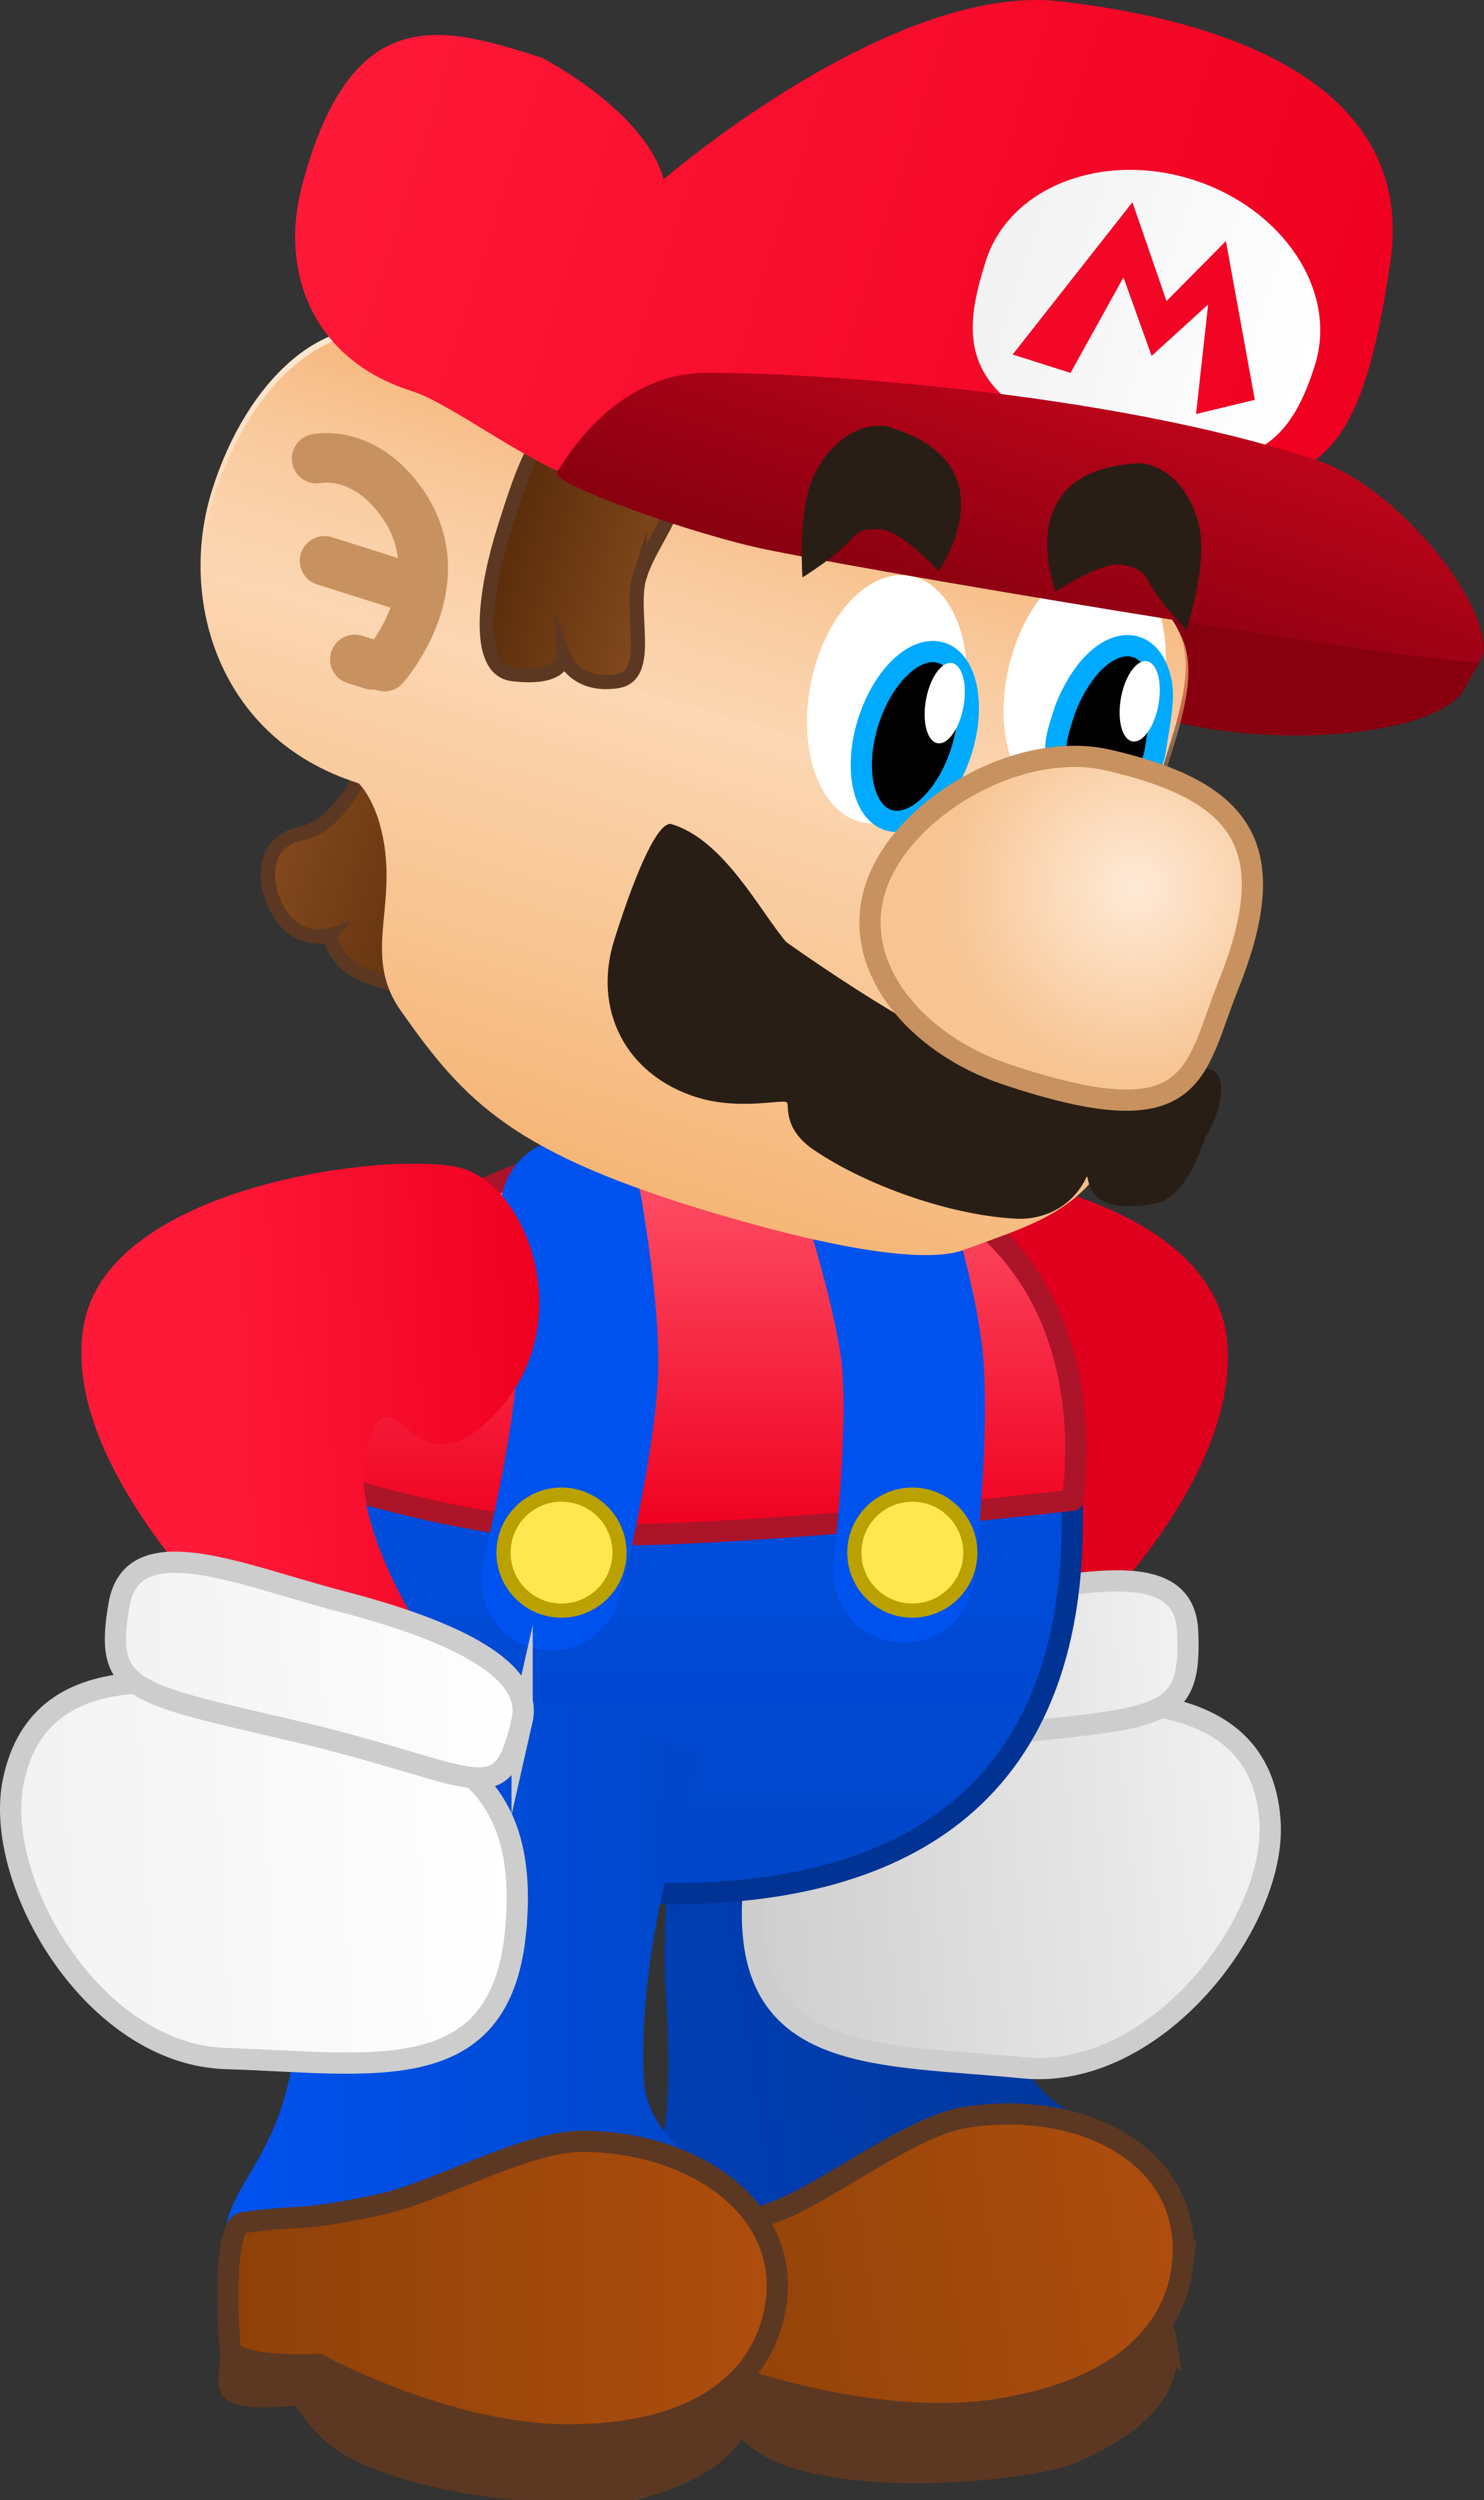<svg version="1.1" xmlns="http://www.w3.org/2000/svg" xmlns:xlink="http://www.w3.org/1999/xlink" width="104.905" height="176.702" viewBox="0,0,104.905,176.702"><rect x="0" y="0" width="104.905" height="176.702" fill="#333333" stroke="none"/><defs><linearGradient x1="235.553" y1="238.868" x2="269.878" y2="233.531" gradientUnits="userSpaceOnUse" id="color-1"><stop offset="0" stop-color="#003fb5"/><stop offset="1" stop-color="#00379d"/></linearGradient><linearGradient x1="238.691" y1="258.331" x2="277.07" y2="252.364" gradientUnits="userSpaceOnUse" id="color-2"><stop offset="0" stop-color="#8e4108"/><stop offset="1" stop-color="#ae4e0e"/></linearGradient><linearGradient x1="250.776" y1="192.212" x2="269.911" y2="190.393" gradientUnits="userSpaceOnUse" id="color-3"><stop offset="0" stop-color="#e8001f"/><stop offset="1" stop-color="#df001e"/></linearGradient><linearGradient x1="246.607" y1="229.854" x2="283.566" y2="226.341" gradientUnits="userSpaceOnUse" id="color-4"><stop offset="0" stop-color="#cecece"/><stop offset="1" stop-color="#f2f2f2"/></linearGradient><linearGradient x1="248.1" y1="213.871" x2="277.569" y2="211.069" gradientUnits="userSpaceOnUse" id="color-5"><stop offset="0" stop-color="#cecece"/><stop offset="1" stop-color="#f2f2f2"/></linearGradient><linearGradient x1="241.293" y1="178.061" x2="241.293" y2="228.431" gradientUnits="userSpaceOnUse" id="color-6"><stop offset="0" stop-color="#0052ef"/><stop offset="1" stop-color="#0046c7"/></linearGradient><linearGradient x1="243.499" y1="175.622" x2="243.499" y2="203.057" gradientUnits="userSpaceOnUse" id="color-7"><stop offset="0" stop-color="#ff556b"/><stop offset="1" stop-color="#ef0020"/></linearGradient><linearGradient x1="209.537" y1="236.866" x2="244.275" y2="236.945" gradientUnits="userSpaceOnUse" id="color-8"><stop offset="0" stop-color="#0052ef"/><stop offset="1" stop-color="#0046c7"/></linearGradient><linearGradient x1="209.605" y1="256.261" x2="248.445" y2="256.348" gradientUnits="userSpaceOnUse" id="color-9"><stop offset="0" stop-color="#8e4108"/><stop offset="1" stop-color="#ae4e0e"/></linearGradient><linearGradient x1="213.088" y1="153.76" x2="228.082" y2="158.503" gradientUnits="userSpaceOnUse" id="color-10"><stop offset="0" stop-color="#82491d"/><stop offset="1" stop-color="#5a2c0a"/></linearGradient><linearGradient x1="248.755" y1="126.55" x2="232.85" y2="176.834" gradientUnits="userSpaceOnUse" id="color-11"><stop offset="0" stop-color="#ffead6"/><stop offset="1" stop-color="#f5b677"/></linearGradient><linearGradient x1="246.505" y1="126.148" x2="240.508" y2="145.104" gradientUnits="userSpaceOnUse" id="color-12"><stop offset="0" stop-color="#f5b477"/><stop offset="1" stop-color="#f5b477" stop-opacity="0"/></linearGradient><linearGradient x1="229.013" y1="132.367" x2="240.207" y2="135.908" gradientUnits="userSpaceOnUse" id="color-13"><stop offset="0" stop-color="#5a2c0a"/><stop offset="1" stop-color="#82491d"/></linearGradient><linearGradient x1="217.186" y1="100.167" x2="289.502" y2="123.042" gradientUnits="userSpaceOnUse" id="color-14"><stop offset="0" stop-color="#ff1938"/><stop offset="1" stop-color="#ef0020"/></linearGradient><linearGradient x1="263.178" y1="113.056" x2="286.442" y2="120.415" gradientUnits="userSpaceOnUse" id="color-15"><stop offset="0" stop-color="#f2f2f2"/><stop offset="1" stop-color="#ffffff"/></linearGradient><linearGradient x1="269.577" y1="121.735" x2="264.144" y2="138.912" gradientUnits="userSpaceOnUse" id="color-16"><stop offset="0" stop-color="#bc041a"/><stop offset="1" stop-color="#880010"/></linearGradient><linearGradient x1="266.996" y1="113.584" x2="283.479" y2="118.798" gradientUnits="userSpaceOnUse" id="color-17"><stop offset="0" stop-color="#f40828"/><stop offset="1" stop-color="#f10323"/></linearGradient><radialGradient cx="273.682" cy="157.328" r="13.171" gradientUnits="userSpaceOnUse" id="color-18"><stop offset="0" stop-color="#ffead6"/><stop offset="1" stop-color="#f7c594"/></radialGradient><linearGradient x1="208.579" y1="193.575" x2="232.59" y2="192.455" gradientUnits="userSpaceOnUse" id="color-19"><stop offset="0" stop-color="#ff1938"/><stop offset="1" stop-color="#ef0020"/></linearGradient><linearGradient x1="194.479" y1="227.757" x2="229.963" y2="226.102" gradientUnits="userSpaceOnUse" id="color-20"><stop offset="0" stop-color="#f2f2f2"/><stop offset="1" stop-color="#ffffff"/></linearGradient><linearGradient x1="201.781" y1="213.322" x2="230.321" y2="211.991" gradientUnits="userSpaceOnUse" id="color-21"><stop offset="0" stop-color="#f2f2f2"/><stop offset="1" stop-color="#ffffff"/></linearGradient></defs><g transform="translate(-193.495,-94.591)"><g data-paper-data="{&quot;isPaintingLayer&quot;:true}" fill-rule="nonzero" stroke-linejoin="miter" stroke-miterlimit="10" stroke-dasharray="" stroke-dashoffset="0" style="mix-blend-mode: normal"><g data-paper-data="{&quot;origRot&quot;:0}" stroke-linecap="butt"><path d="M265.449,239.243c0.948,4.47 6.322,5.443 6.321,6.481c-0.005,4.198 -1.502,7.388 -7.995,10.373c-8.043,3.697 -14.74,4.166 -22.972,0.91c-5.606,-2.217 -1.495,-5.526 -0.417,-11.458c0.387,-2.129 0.495,-4.851 0.158,-10.277c-0.422,-6.784 1.282,-19.525 1.282,-19.525c0,0 5.144,-1.621 10.333,-2.508c5.141,-0.823 10.589,0.491 10.589,0.491c0,0 0.51,15.18 2.702,25.513z" data-paper-data="{&quot;origPos&quot;:null}" fill="url(#color-1)" stroke="none" stroke-width="0"/><path d="M275.939,260.076c0.599,3.852 -3.039,6.277 -6.594,7.876c-2.33,1.048 -14.189,2.538 -20.58,0.018c-1.984,-0.782 -3.837,-2.971 -3.837,-2.971c0,0 -4.86,1.524 -5.07,0.083c-0.166,-1.144 -0.498,-3.086 0.517,-3.851c4.369,-3.294 15.659,-5.043 21.066,-5.883c7.422,-1.154 13.913,0.963 14.499,4.729z" data-paper-data="{&quot;origPos&quot;:null}" fill="#5c3822" stroke="#5c3822" stroke-width="1.5"/><path d="M277.049,254.947c-0.649,4.719 -4.661,8.644 -13.052,9.948c-8.391,1.305 -18.123,-2.166 -18.123,-2.166c0,0 -6.025,1.264 -6.39,-0.275c-0.756,-3.186 -1.632,-8.44 -0.438,-8.802c4.408,-1.336 3.652,-0.594 9.35,-2.77c3.689,-1.409 9.499,-6.037 13.401,-6.643c8.391,-1.305 16.32,2.939 15.251,10.709z" data-paper-data="{&quot;origPos&quot;:null}" fill="url(#color-2)" stroke="#5c3822" stroke-width="1.5"/></g><g data-paper-data="{&quot;index&quot;:null,&quot;origRot&quot;:0}" stroke-linecap="butt"><path d="M258.134,177.33c5.298,-0.43 21.332,2.492 22.12,12.194c0.787,9.702 -10.247,20.042 -10.247,20.042l-15.885,1.473c0,0 4.245,-8.355 3.612,-16.158c-0.787,-9.702 -9.061,-3.638 -8.934,-9.217c0.127,-5.579 9.333,-8.333 9.333,-8.333z" data-paper-data="{&quot;origRot&quot;:0,&quot;origPos&quot;:null}" fill="url(#color-3)" stroke="none" stroke-width="0"/><g data-paper-data="{&quot;origPos&quot;:null}" stroke="#cdcdcd" stroke-width="1.5"><path d="M261.694,215.565c9.313,-1.187 20.902,-2.14 21.578,7.734c0.49,7.163 -8.077,18.365 -17.421,17.449c-10.197,-0.999 -19.448,-0.258 -19.159,-11.368c0.269,-10.374 5.688,-12.627 15.002,-13.815z" data-paper-data="{&quot;origRot&quot;:0}" fill="url(#color-4)"/><path d="M261.973,207.646c7.192,-0.907 15.22,-3.345 15.476,2.227c0.286,6.234 -1.632,6.102 -13.421,7.294c-13.43,1.358 -15.235,4.011 -15.882,-2.807c-0.377,-3.981 6.634,-5.807 13.826,-6.715z" data-paper-data="{&quot;origRot&quot;:0}" fill="url(#color-5)"/></g></g><g data-paper-data="{&quot;origPos&quot;:null}"><path d="M269.289,201.231c0.392,21.174 -13.112,27.2 -28.3,27.2c-15.188,0 -27.7,-10.038 -27.7,-20.2c0,-11.024 1.319,-19.8 9.821,-26.816c6.335,-5.228 15.465,-2.784 23.679,-2.784c15.188,0 22.116,1.845 22.5,22.6z" data-paper-data="{&quot;origPos&quot;:null}" fill="url(#color-6)" stroke="#003393" stroke-width="1.5" stroke-linecap="butt"/><path d="M269.289,200.631c0,0 -17.244,2 -29.4,2.4c-11.15,0.367 -22.4,-3.4 -22.4,-3.4c0,0 -0.986,-13.796 6.985,-19.16c5.215,-3.51 11.08,-4.659 18.615,-4.84c7.535,-0.181 15.729,2.139 19.522,5.212c8.96,7.259 6.678,19.788 6.678,19.788z" data-paper-data="{&quot;origPos&quot;:null}" fill="url(#color-7)" stroke="#ac1429" stroke-width="1.5" stroke-linecap="butt"/><path d="M255.397,179.523c0,0 2.14,6.84 2.572,10.953c0.555,5.283 -0.58,15.208 -0.58,15.208" data-paper-data="{&quot;origPos&quot;:null,&quot;origRot&quot;:0}" fill="none" stroke="#0052ef" stroke-width="10" stroke-linecap="round"/><path d="M233.889,180.031c0,0 1.24,7.059 1.137,11.193c-0.132,5.31 -2.537,15.007 -2.537,15.007" data-paper-data="{&quot;origPos&quot;:null}" fill="none" stroke="#0052ef" stroke-width="10" stroke-linecap="round"/><path d="M229.089,204.331c0,-2.264 1.836,-4.1 4.1,-4.1c2.264,0 4.1,1.836 4.1,4.1c0,2.264 -1.836,4.1 -4.1,4.1c-2.264,0 -4.1,-1.836 -4.1,-4.1z" data-paper-data="{&quot;origPos&quot;:null}" fill="#ffe84f" stroke="#baa100" stroke-width="1" stroke-linecap="butt"/><path d="M253.889,204.331c0,-2.264 1.836,-4.1 4.1,-4.1c2.264,0 4.1,1.836 4.1,4.1c0,2.264 -1.836,4.1 -4.1,4.1c-2.264,0 -4.1,-1.836 -4.1,-4.1z" data-paper-data="{&quot;origPos&quot;:null}" fill="#ffe84f" stroke="#baa100" stroke-width="1" stroke-linecap="butt"/></g><g data-paper-data="{&quot;origRot&quot;:0}" stroke-linecap="butt"><path d="M239.011,241.577c0.24,4.563 5.396,6.362 5.233,7.387c-0.659,4.146 -2.636,7.064 -9.514,9c-8.521,2.399 -15.209,1.817 -22.833,-2.682c-5.192,-3.064 -0.615,-5.691 1.374,-11.383c0.714,-2.042 1.245,-4.714 1.757,-10.126c0.64,-6.767 5.06,-19.335 5.06,-19.335c0,0 7.583,-0.044 12.594,0.888c3.955,0.736 10.38,3.385 10.38,3.385c0,0 -4.606,12.318 -4.052,22.866z" data-paper-data="{&quot;origPos&quot;:null}" fill="url(#color-8)" stroke="none" stroke-width="0"/><path d="M246.126,263.79c-0.009,3.898 -3.98,5.726 -7.741,6.752c-2.465,0.672 -14.411,0.296 -20.332,-3.19c-1.838,-1.082 -3.327,-3.533 -3.327,-3.533c0,0 -5.038,0.748 -5.021,-0.709c0.014,-1.156 -0.011,-3.126 1.111,-3.723c4.829,-2.572 16.254,-2.54 21.725,-2.528c7.511,0.017 13.593,3.12 13.584,6.931z" data-paper-data="{&quot;origPos&quot;:null}" fill="#5c3822" stroke="#5c3822" stroke-width="1.5"/><path d="M248.022,258.897c-1.377,4.56 -5.951,7.812 -14.443,7.792c-8.491,-0.019 -17.564,-4.965 -17.564,-4.965c0,0 -6.148,0.31 -6.269,-1.268c-0.25,-3.265 -0.297,-8.592 0.939,-8.763c4.563,-0.633 3.7,-0.017 9.668,-1.279c3.864,-0.817 10.324,-4.483 14.273,-4.474c8.491,0.019 15.663,5.447 13.396,12.955z" data-paper-data="{&quot;origPos&quot;:null}" fill="url(#color-9)" stroke="#5c3822" stroke-width="1.5"/></g><g><path d="M297.073,143.172c-1.686,3.445 -13.93,4.614 -22.425,1.926c-6.845,-2.165 -3.111,-8.069 -2.012,-11.544c1.099,-3.475 14.275,1.526 21.12,3.692c6.845,2.165 4.408,3.696 3.317,5.926z" data-paper-data="{&quot;origPos&quot;:null}" fill="#880010" stroke="none" stroke-width="0" stroke-linecap="butt"/><path d="M216.811,160.694c0,0 -1.974,0.603 -3.357,-1.269c-1.383,-1.872 -1.729,-5.3 1.325,-5.918c3.653,-0.74 4.68,-6.789 6.063,-4.917c0,0 6.588,3.156 6.247,6.083c0,0 0.388,8.887 -1.207,9.785c0,0 -2.097,0.723 -6.46,-0.887c-2.364,-0.872 -2.612,-2.876 -2.612,-2.876z" data-paper-data="{&quot;origRot&quot;:0}" fill="url(#color-10)" stroke="#5c3822" stroke-width="1" stroke-linecap="butt"/><path d="M231.154,124.715c3.809,2.261 36.163,9.165 41.59,11.219c8.029,3.039 3.436,9.702 1.43,18.049c-2.306,9.598 2.889,15.944 -3.189,23.722c-2.343,2.999 -5.758,3.876 -9.319,5.22c-2.02,0.762 -6.924,0.572 -17.277,-2.47c-14.634,-4.3 -18.012,-7.958 -22.561,-14.423c-2.889,-4.105 0.076,-7.701 -1.502,-13.242c-0.484,-1.698 -1.347,-2.796 -1.532,-2.855c-9.888,-3.128 -12.739,-13.015 -10.297,-20.738c2.443,-7.723 7.952,-12.868 13.481,-11.119c5.529,1.749 7.851,5.85 9.176,6.636z" data-paper-data="{&quot;origPos&quot;:null}" fill="url(#color-11)" stroke="none" stroke-width="0" stroke-linecap="butt"/><path d="M231.346,125.087c3.809,2.261 36.163,9.165 41.59,11.219c7.777,2.944 3.712,9.287 1.626,17.269c-2.019,-0.307 -58.575,-16.77 -66.598,-18.765c-0.184,-2.305 0.041,-3.079 0.725,-5.241c2.443,-7.723 7.952,-12.868 13.481,-11.119c5.529,1.749 7.851,5.85 9.176,6.636z" data-paper-data="{&quot;origPos&quot;:null}" fill="url(#color-12)" stroke="none" stroke-width="0" stroke-linecap="butt"/><path d="M275.523,144.211c-1.139,4.767 -4.457,8.06 -7.411,7.355c-2.954,-0.706 -4.427,-5.142 -3.288,-9.91c1.139,-4.767 4.457,-8.06 7.411,-7.355c2.954,0.706 4.427,5.142 3.288,9.91z" data-paper-data="{&quot;origPos&quot;:null,&quot;origRot&quot;:0}" fill="#ffffff" stroke="none" stroke-width="0" stroke-linecap="butt"/><path d="M238.719,135.314c-0.787,2.487 0.978,7.047 -1.602,7.427c-3.002,0.442 -3.78,-1.73 -3.78,-1.73c0,0 0.08,1.678 -3.61,1.228c-2.741,-0.334 -1.924,-6.043 -0.592,-10.256c1.333,-4.213 2.607,-8.298 5.269,-7.563c11.207,3.095 5.648,6.682 4.315,10.894z" data-paper-data="{&quot;origPos&quot;:null}" fill="url(#color-13)" stroke="#5c3822" stroke-width="1" stroke-linecap="butt"/><path d="M261.597,145.055c-0.924,4.814 -4.091,8.252 -7.074,7.679c-2.983,-0.573 -4.653,-4.939 -3.729,-9.753c0.924,-4.814 4.091,-8.252 7.074,-7.679c2.983,0.573 4.653,4.939 3.729,9.753z" data-paper-data="{&quot;origPos&quot;:null,&quot;origRot&quot;:0}" fill="#ffffff" stroke="none" stroke-width="0" stroke-linecap="butt"/><path d="M260.034,140.734c0.908,0.287 1.52,1.21 1.777,2.468c0.257,1.258 0.158,2.852 -0.358,4.484c-0.516,1.631 -1.352,2.992 -2.286,3.874c-0.934,0.881 -1.966,1.284 -2.873,0.997c-0.908,-0.287 -1.52,-1.21 -1.777,-2.468c-0.257,-1.258 -0.158,-2.852 0.358,-4.484c0.516,-1.631 1.352,-2.992 2.286,-3.874c0.934,-0.881 1.966,-1.284 2.873,-0.997z" data-paper-data="{&quot;origPos&quot;:null}" fill="#000000" stroke="#00aaff" stroke-width="1.5" stroke-linecap="butt"/><path d="M273.801,140.317c0.908,0.287 1.52,1.21 1.777,2.468c0.257,1.258 -0.137,3.003 -0.358,4.484c-0.083,0.539 -0.177,1.332 -0.686,1.671c-0.635,0.404 -1.479,0.427 -2.239,0.446c-1.276,-0.131 -2.933,0.16 -3.791,-0.78c-0.746,-0.844 -0.204,-2.307 0.137,-3.418c0.44,-1.435 1.352,-2.992 2.286,-3.874c0.934,-0.881 1.966,-1.284 2.873,-0.997z" data-paper-data="{&quot;origPos&quot;:null}" fill="#000000" stroke="#00aaff" stroke-width="1.5" stroke-linecap="round"/><path d="M291.775,113.151c-2.222,14.972 -5.233,14.911 -14.331,17.051c-13.257,3.118 -27.423,-2.843 -40.971,-1.451c-3.557,0.366 -10.49,-5.45 -13.899,-6.528c-6.973,-2.206 -9.332,-8.434 -7.742,-14.462c3.506,-13.295 9.97,-11.306 16.943,-9.101c0,0 7.272,3.7 8.635,8.61c0,0 16.171,-13.994 28.104,-12.58c15.361,1.82 24.857,7.709 23.261,18.46z" data-paper-data="{&quot;origPos&quot;:null}" fill="url(#color-14)" stroke="none" stroke-width="0" stroke-linecap="butt"/><path d="M286.444,120.407c-1.649,5.213 -4.285,8.694 -14.618,5.76c-10.908,-3.098 -10.295,-7.905 -8.646,-13.118c1.649,-5.213 8.194,-7.792 14.618,-5.76c6.424,2.032 10.295,7.905 8.646,13.118z" data-paper-data="{&quot;origPos&quot;:null}" fill="url(#color-15)" stroke="none" stroke-width="0" stroke-linecap="butt"/><path d="M298.088,141.291c-0.45,0.758 -39.471,-5.668 -50.28,-7.829c-5.253,-1.05 -15.398,-4.705 -14.949,-5.463c1.662,-2.803 5.161,-7.015 10.518,-7.056c6.474,-0.05 28.25,1.196 43.248,6.193c6.131,2.043 13.125,11.352 11.463,14.155z" data-paper-data="{&quot;origPos&quot;:null}" fill="url(#color-16)" stroke="none" stroke-width="0" stroke-linecap="butt"/><path d="M265.078,119.65l8.47,-10.769l2.408,6.99l4.198,-4.241l2.044,11.221l-4.155,1.004l0.857,-7.743l-3.996,3.633l-1.991,-5.549l-3.74,6.751z" data-paper-data="{&quot;origPos&quot;:null}" fill="url(#color-17)" stroke="none" stroke-width="0" stroke-linecap="butt"/><path d="M270.276,177.84c-1.122,2.318 -3.343,2.955 -4.84,2.893c-4.567,-0.19 -10.642,-2.294 -14.418,-4.872c-2.17,-1.481 -1.722,-3.047 -1.885,-3.337c-0.172,-0.307 -3.304,0.598 -6.422,-0.388c-5.002,-1.582 -7.347,-6.202 -5.785,-11.138c1.712,-5.413 3.134,-8.273 3.997,-8.171c3.725,1.089 6.269,6.128 8.142,8.34c0,0 10.918,7.867 16.714,9.343c0,0 10.55,-1.394 13.339,-0.304c1.383,0.54 0.456,3.504 -0.463,4.858c0,0 -1.147,4.13 -3.467,4.59c-5.486,1.088 -4.589,-2.485 -4.914,-1.814z" data-paper-data="{&quot;origPos&quot;:null}" fill="#291e16" stroke="#321f12" stroke-width="0" stroke-linecap="butt"/><path d="M280.328,164.238c-2.473,6.159 -2.101,10.854 -15.734,6.279c-6.283,-2.108 -10.991,-7.529 -9.221,-13.124c1.77,-5.595 10.049,-10.572 16.504,-9.07c9.405,2.188 12.407,6.061 8.451,15.915z" data-paper-data="{&quot;origPos&quot;:null}" fill="url(#color-18)" stroke="#c79260" stroke-width="1.5" stroke-linecap="butt"/><g data-paper-data="{&quot;origPos&quot;:null}" fill="none" stroke="#c79260" stroke-width="3.5" stroke-linecap="round"><path d="M215.874,127.009c0,0 3.347,-0.756 6.079,3.181c3.918,5.646 -1.289,11.52 -1.289,11.52" data-paper-data="{&quot;origPos&quot;:null}"/><path d="M222.158,136.039l-5.721,-1.81" data-paper-data="{&quot;origPos&quot;:null}"/><path d="M219.804,141.587l-1.226,-0.388" data-paper-data="{&quot;origPos&quot;:null}"/></g><path d="M255.626,131.999c-1.435,-0.024 -1.432,0.181 -2.452,1.191c-1.052,1.042 -2.951,2.212 -2.951,2.212c0,0 -0.297,-3.898 0.515,-6.465c0.551,-1.743 2.459,-4.481 5.339,-4.241c9.184,2.569 3.773,10.267 3.773,10.267c0,0 -2.705,-2.978 -4.224,-2.965z" data-paper-data="{&quot;origPos&quot;:null}" fill="#291e16" stroke="none" stroke-width="0" stroke-linecap="butt"/><path d="M272.929,134.53c-1.473,-0.372 -4.807,1.879 -4.807,1.879c0,0 -3.432,-8.762 6.099,-9.08c2.854,0.449 4.059,3.561 4.181,5.385c0.18,2.686 -1.032,6.403 -1.032,6.403c0,0 -1.567,-1.587 -2.343,-2.849c-0.751,-1.223 -0.7,-1.422 -2.1,-1.739z" data-paper-data="{&quot;origPos&quot;:null,&quot;index&quot;:null,&quot;origRot&quot;:0}" fill="#291e16" stroke="none" stroke-width="0" stroke-linecap="butt"/><path d="M260.791,141.457c0.366,0.066 0.64,0.444 0.787,1c0.147,0.556 0.168,1.291 0.026,2.073c-0.141,0.782 -0.418,1.463 -0.751,1.932c-0.333,0.469 -0.722,0.727 -1.087,0.66c-0.366,-0.066 -0.64,-0.444 -0.787,-1c-0.147,-0.556 -0.168,-1.291 -0.026,-2.073c0.141,-0.782 0.418,-1.463 0.751,-1.932c0.333,-0.469 0.722,-0.727 1.087,-0.66z" data-paper-data="{&quot;origPos&quot;:null,&quot;origRot&quot;:0}" fill="#ffffff" stroke="#00aaff" stroke-width="0" stroke-linecap="butt"/><path d="M274.574,141.328c0.366,0.066 0.64,0.444 0.787,1c0.147,0.556 0.168,1.291 0.026,2.073c-0.141,0.782 -0.418,1.463 -0.751,1.932c-0.333,0.469 -0.722,0.727 -1.087,0.66c-0.366,-0.066 -0.64,-0.444 -0.787,-1c-0.147,-0.556 -0.168,-1.291 -0.026,-2.073c0.141,-0.782 0.418,-1.463 0.751,-1.932c0.333,-0.469 0.722,-0.727 1.087,-0.66z" data-paper-data="{&quot;origPos&quot;:null,&quot;origRot&quot;:0}" fill="#ffffff" stroke="#00aaff" stroke-width="0" stroke-linecap="butt"/></g><g data-paper-data="{&quot;origRot&quot;:0}" stroke-linecap="butt"><path d="M219.466,196.826c-1.738,5.829 5.391,15.495 5.391,15.495l-15.566,-3.492c0,0 -11.834,-11.353 -9.812,-20.875c2.022,-9.522 21.15,-11.974 26.35,-10.87c5.2,1.104 9.113,12.174 1.638,18.409c-5.022,4.188 -6.262,-4.495 -8,1.333z" data-paper-data="{&quot;origRot&quot;:0,&quot;origPos&quot;:null}" fill="url(#color-19)" stroke="none" stroke-width="0"/><g data-paper-data="{&quot;origPos&quot;:null}" stroke="#cdcdcd" stroke-width="1.5"><path d="M229.925,231.266c-1.135,11.056 -10.215,9.138 -20.456,8.825c-9.384,-0.287 -16.449,-12.492 -15.047,-19.534c1.933,-9.706 13.305,-7.28 22.39,-4.911c9.085,2.369 14.172,5.296 13.112,15.62z" data-paper-data="{&quot;origRot&quot;:0,&quot;origPos&quot;:null}" fill="url(#color-20)"/><path d="M230.403,216.185c-1.513,6.679 -2.964,3.817 -16.11,0.753c-11.54,-2.69 -13.459,-2.804 -12.378,-8.95c0.967,-5.494 8.617,-2.05 15.634,-0.23c7.017,1.82 13.737,4.528 12.854,8.428z" data-paper-data="{&quot;origRot&quot;:0,&quot;origPos&quot;:null}" fill="url(#color-21)"/></g></g></g></g></svg>